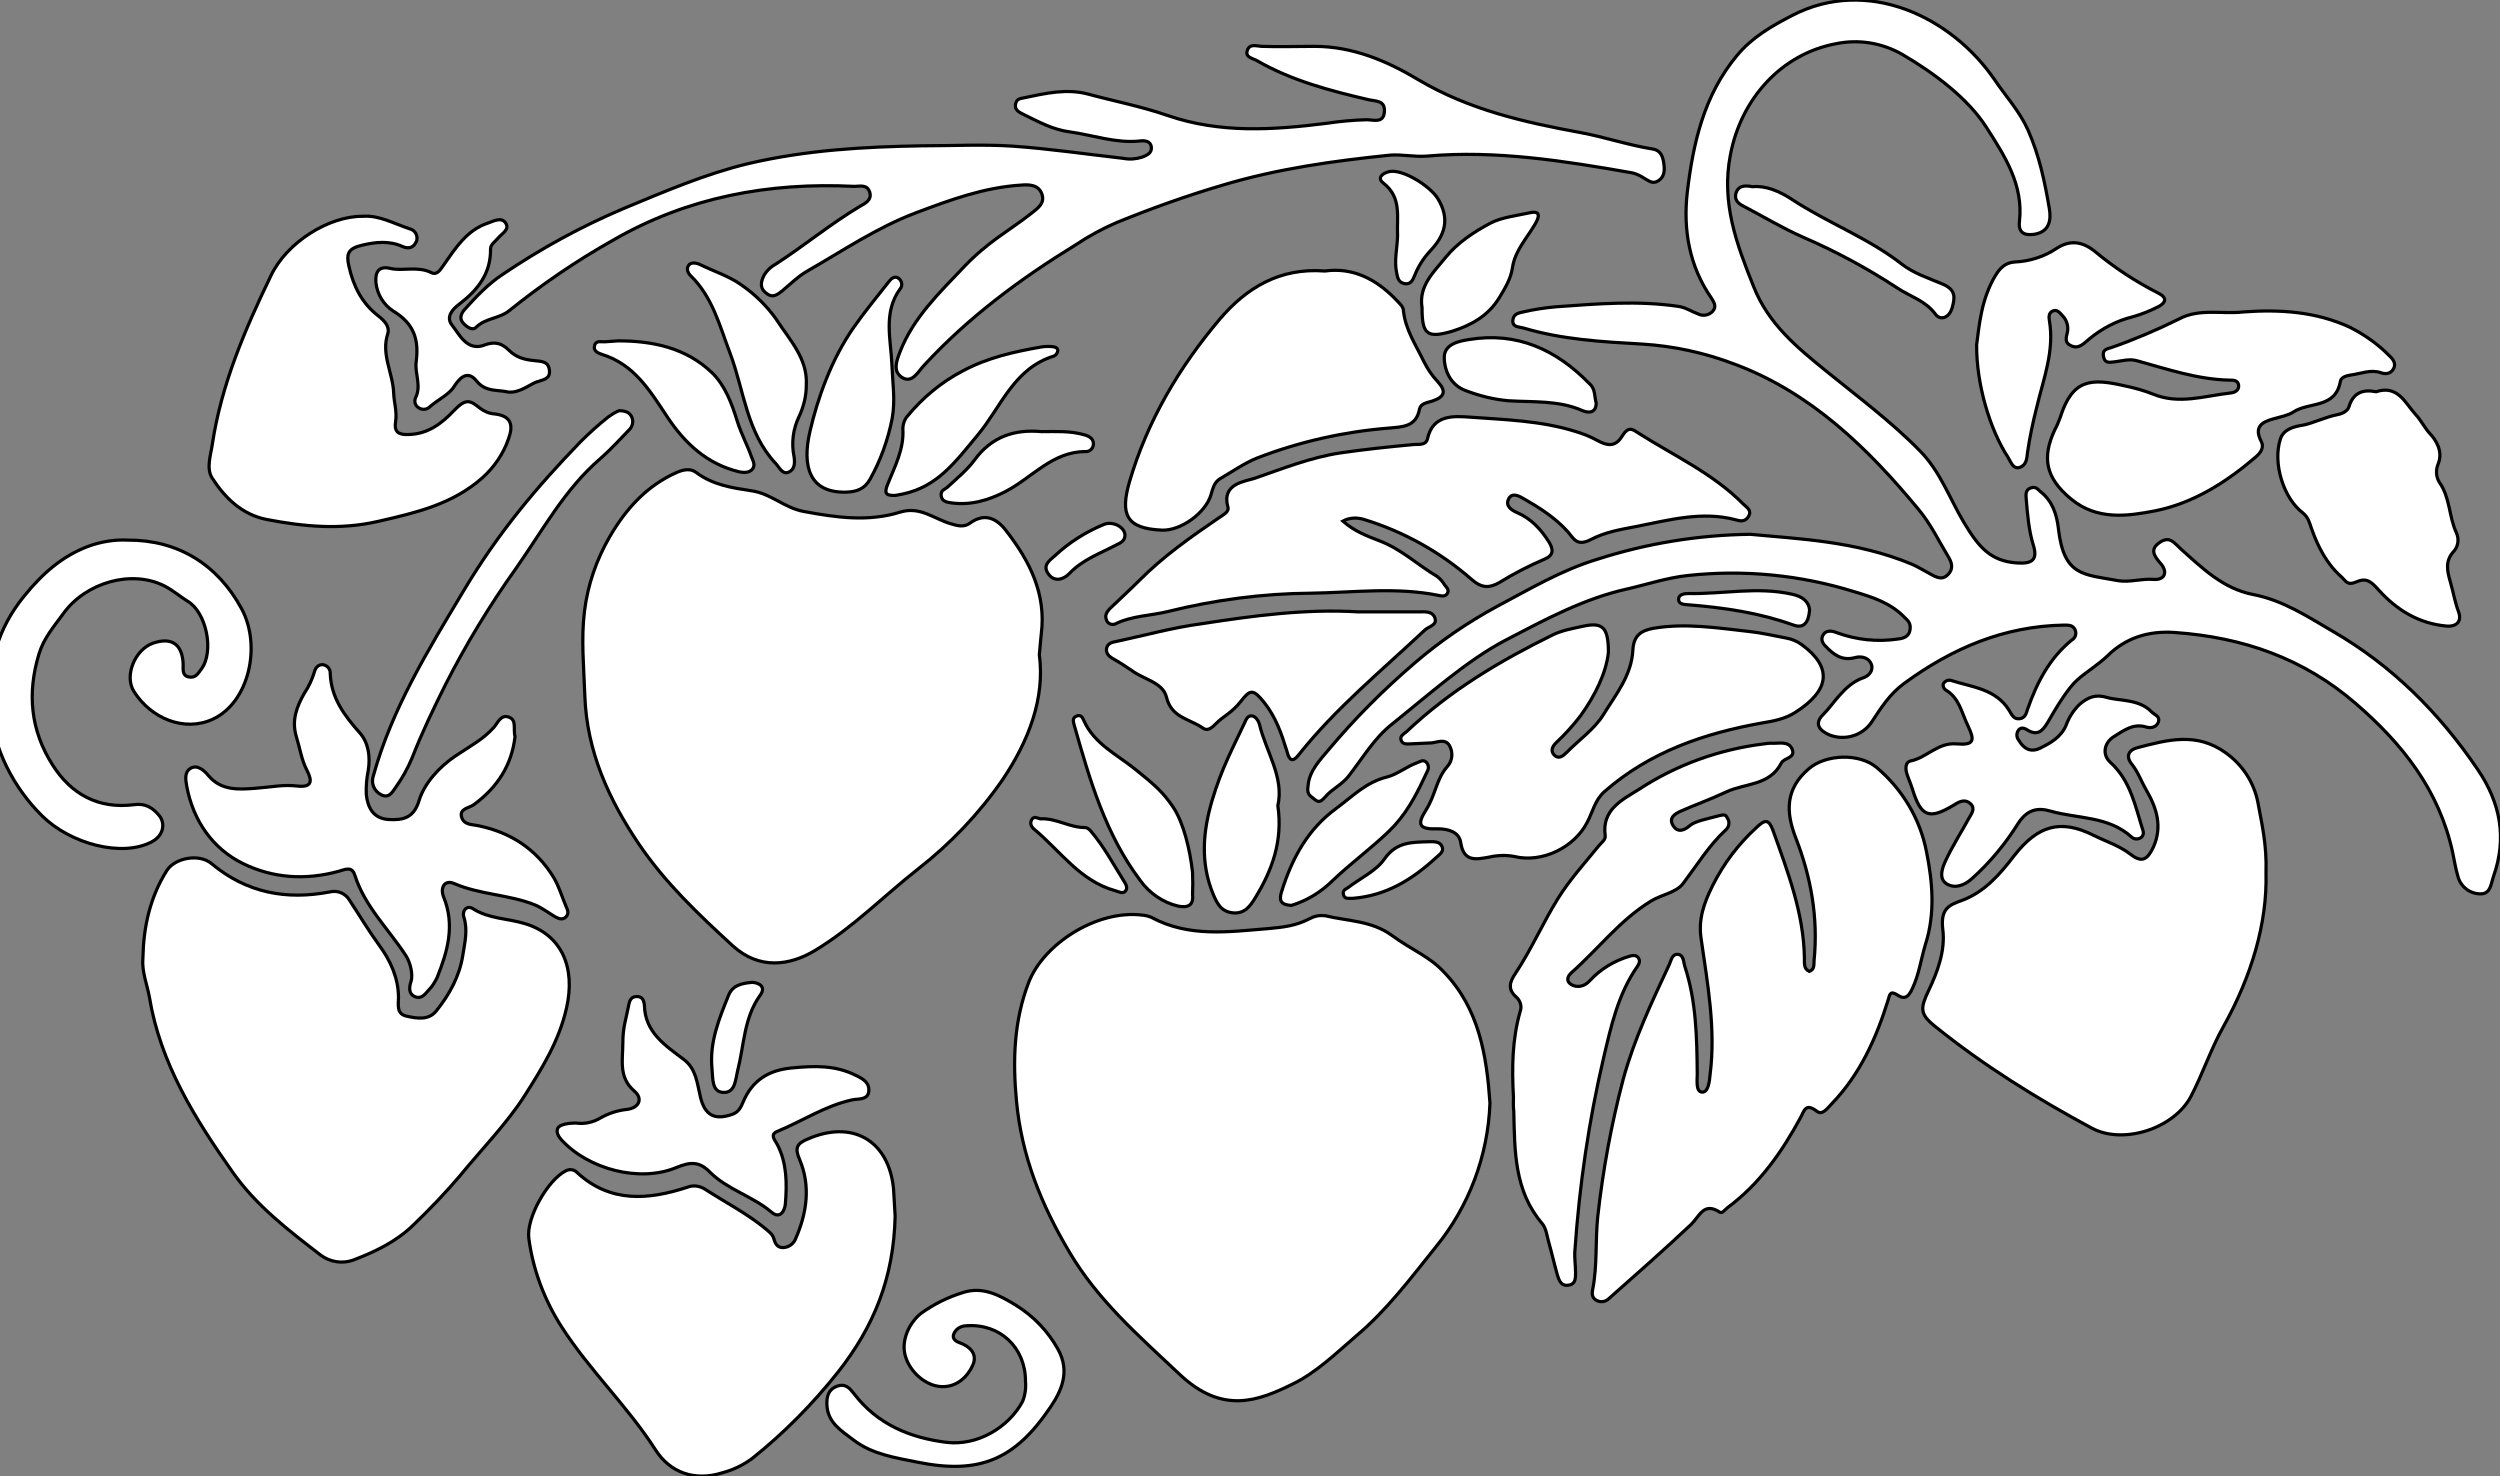 <?xml version="1.0" encoding="utf-8"?>
<!-- Generator: Adobe Illustrator 21.0.0, SVG Export Plug-In . SVG Version: 6.00 Build 0)  -->
<svg version="1.1" id="图层_1" xmlns="http://www.w3.org/2000/svg" xmlns:xlink="http://www.w3.org/1999/xlink" x="0px" y="0px"
	 viewBox="0 0 776.7 458.6" style="enable-background:new 0 0 776.7 458.6;" xml:space="preserve">
<rect x="0" y="0" width="776.7" height="458.6" fill="#808080" stroke="none"/>
<style type="text/css">
	.st0{fill:#FFFFFF;stroke:#000000;stroke-miterlimit:10;}
</style>
<title>Anime10_13_188</title>
<g>
	<path id="XFF0033M1Gra8Co5_1_" class="st0" d="M462.9,342.7c-0.6,16.4-6.5,32.1-16.9,44.8c-7.7,9.6-15.1,19.5-24.6,27.5
		c-6.3,5.4-12.4,11.4-19.8,15c-10.6,5.2-21.7,9.6-35.1-3s-25.4-23.1-34.2-37.9s-14.9-29.9-16.5-47c-1.2-12.7-0.8-25,3.8-36.9
		c4.6-11.9,21.1-22.6,35.2-20.9c1,0.1,2,0.3,2.9,0.7c11.6,6.3,24,4.5,36.3,3.5c4.6-0.4,8.8-0.9,12.9-3.1c1.5-0.8,3.1-1.1,4.8-0.9
		c7,1.7,14.4,1.5,20.7,6.1c6.3,4.6,11.6,6.5,16.1,11.3C459.6,313.3,461.9,328.2,462.9,342.7z"/>
	<path id="XFF0033M1Gra3Co5_1_" class="st0" d="M322.9,203.4c1.8,13.5-3.3,26.8-11.4,38.8c-7.3,10.6-16.2,19.9-26.3,27.8
		c-10.7,8.4-20.2,18.2-32,25.3c-7.8,4.7-17.3,6.1-25.6-1.5c-10.6-9.7-20.9-19.5-29-31.4c-9.4-13.9-16.3-28.9-16.9-46.2
		c-0.3-8.8-1.2-17.7-0.1-26.4c1-8.1,3.7-15.9,7.8-23c5-8.6,11.4-15.8,20.8-20c2.3-1,4.4-1.3,6.1,0c5.2,3.9,11.3,4.8,17.3,5.7
		s10.1,5.3,16.1,6.4c10.1,1.9,20.1,3.3,30,0.2c6.1-1.9,10.5,2.1,15.6,3.6c2.3,0.7,4.2,1.2,6.1-0.2c4.6-3.3,8.3-1.4,11.2,2.4
		c7.3,9.4,12.5,19.6,10.9,32.1C323.3,198.6,323.2,200.3,322.9,203.4z"/>
	<path id="X376600M2Color16_2_" class="st0" d="M543.8,166c14.3,1.4,32.8,2,50.2,9.3c2.1,0.9,4.1,2.2,6.2,3.3s3.5,1.5,5.1-0.2
		s1.1-3.5,0.2-5.1c-3.1-5.1-5.7-10.6-9.5-15.1c-15.8-19.1-33.5-36.3-57.2-45.1c-9.2-3.5-18.8-5.6-28.6-6.2
		c-12.4-0.7-24.9-1.4-36.9-5c-1.4-0.4-3.4-0.2-3.3-2.3c0.1-2.1,1.9-2.4,3.3-2.7c3.4-0.8,6.8-1.3,10.3-1.6c12.6-0.9,25.2-2,37.9-0.1
		c2.2,0.3,4,1.6,6,2.3c1.5,0.8,3.4,0.5,4.6-0.8c1.3-1.4,0.4-2.8-0.4-4.1c-6.9-9.9-8.8-21.3-7.5-32.8c1.8-15.2,5.1-30.1,15.4-42.5
		c4.7-5.7,10.8-9.2,17.2-12.5c23.3-12.1,49.4,0.3,62.9,20c3.5,5.2,7.8,9.8,10.4,15.7c3.5,7.9,5.2,16.1,6.6,24.4
		c0.6,3.5,0,7.2-4.8,7.9c-3,0.4-4.9-0.5-4.5-4c1.3-11.4-4.6-20.4-10.3-29.3s-16-16.7-26.1-22.6c-6.3-3.6-13.6-4.8-20.7-3.3
		c-16.9,3.2-29.4,17.1-32.7,34.5c-2.9,14.8,1.9,27.7,7.2,40.9c4.6,11.7,13.6,19,22.7,26.4c9.1,7.4,20,15.5,28.9,24.6
		c6.4,6.4,9.3,14.9,13.8,22.4s8.2,12,16.6,12.5c4.7,0.3,6.3-1.1,4.9-5.6s-1.8-9.5-2.2-14.3c-0.1-1.3-0.3-2.8,1.4-3.4
		s2.2,0.5,3.1,1.2c3.7,2.9,5,7.1,5.5,11.4c1.7,14.9,7.8,14.2,18.6,16.2c3.5,0.6,7.2-0.7,10.9-0.4s4.5-2.4,2.3-4.9s-3.4-4.5-0.3-6.6
		s4.4,0.1,6.6,2.1c6.6,5.9,13.1,12.3,22.4,14.1s16.8,6.8,24.7,11.4c18.5,10.7,33.2,25.4,45.1,43c7,10.3,9.1,21.2,4.9,33.1
		c-0.8,2.3-0.9,5.6-4.1,5.5c-3.3,0-6.2-2.3-7-5.5c-0.7-2.4-1.1-4.9-1.6-7.3c-4.2-19.5-15.7-33.9-30.2-46.4c-16.2-14-35-20.5-56.1-22
		c-8.3-0.6-15.3,1.7-20.9,7.2c-2.9,2.8-6.3,4.8-9.3,7.4s-6.6,8.6-9.3,13.3c-1.6,2.7-3.2,4.3-6.3,2.4c-0.8-0.5-1.8-1-2.7-0.1
		c-0.8,1-0.8,2.3,0,3.3c1.5,2.6,3.7,3.9,6.7,2.4s6.4-3.3,8-7.1c0.9-2.5,2.4-4.8,4.3-6.6c2.6-2.1,4.8-3.1,8.5-2s9.9,0.4,13.8,4.5
		c0.9,0.9,2.6,1.3,2.1,3s-2.3,2.1-3.7,1.7c-4.1-1.3-7,1-10.1,2.9s-3.8,5.6-1.2,8c6.4,5.8,7.8,13.8,10.2,21.3
		c0.2,0.6,0.1,1.3-0.3,1.8c-0.8,0.9-2.3,1-3.2,0.2c-7.2-6.6-16.8-5.7-25.2-8.1c-4.1-1.2-7.3-0.5-10.1,3.8c-4,6.4-8.8,12.2-14.4,17.2
		c-2.2,2-5.2,3.2-7.8,1.6s-1.4-5-0.3-7.3c2.1-4.5,4.8-8.7,7.2-13.1c0.8-1.4,2.1-3,0.5-4.5s-3.3-0.8-5,0.3c-7.9,4.8-10.4,3.8-13.1-5
		c-0.5-1.6-1.2-3.1-1.7-4.7s-0.4-3.6,1.2-3.9c5-1,8.5-5.8,14.2-5.3s5.7-1.2,3.6-5.6s-2.7-8.7-7-11.2c-0.5-0.4-0.8-1.1-0.7-1.7
		c0.4-1,1.5-1.5,2.5-1.2c6.5,2.1,13.9,2.6,18,9.3c0.8,1.3,1.4,2.8,3.2,2.6s2.1-1.7,2.5-2.9c2.9-8.3,6.8-15.9,13.8-21.6
		c1.1-0.6,1.5-2,1-3.1c-0.6-1.5-2-1.5-3.4-1.5c-18.7,0.3-34.8,7.2-49.7,18.1c-4.5,3.3-7.2,7.6-10.1,12c-2.9,4.3-8.4,5.9-13.2,4
		c-3.1-1.4-4.8-3.5-1.8-6.4s6.5-9.3,12.3-11.3c1.8-0.6,3.3-2.2,2.6-4.2s-3-2.7-5.1-2.1c-4.1,1.1-6.7-1-9.2-3.6c-1-1-1.5-2.3-0.6-3.6
		s2.5-1.2,4-0.6c6.2,2.3,12.8,3,19.3,2c1.7-0.2,3.3-0.8,3.6-2.8s-0.5-2.8-1.7-3.9c-4.3-4.5-10-6.3-15.7-8c-16.7-5.2-34.3-6.9-51.7-5
		c-6.5,0.7-12.7,2.8-18.9,4.2c-13.4,3-25.4,9.5-37.5,15.8s-24.1,17.1-35.6,26.3c-5.5,4.4-9,10.5-13.3,16c-2.1,2.7-5.2,4-7.3,6.5
		s-2.8,1-4.2,0s-1.3-2.2-1.1-3.6c0.4-4.6,3.8-8,6.3-11c8.2-9.8,17.2-18.8,26.9-27.1c7.8-6.7,16.3-12.5,25.3-17.4
		c10.2-5.4,20.2-11.4,31.5-14.8C511.7,168.8,527.7,166.2,543.8,166z"/>
	<path id="XFF0033M1Gra8Co5" class="st0" d="M44.4,297.5c0.2-9.6,2.2-18.7,7.4-27c2.5-4,10.1-5.4,13.9-2.2
		c10.9,9.1,23.2,11.4,36.8,8.8c2.4-0.6,4.9,0.5,6.1,2.6c3.1,4.7,6,9.6,9.3,14.1s5.9,10,5.9,16.1c0,2.2-0.7,5.1,2.5,5.8
		s6.9,1.4,9.3-1.7c4.1-5.1,7.2-10.8,8.2-17.3c0.6-3.9,1.6-7.8,0.3-11.8c-0.6-1.9,0.9-3.8,2.8-2.6c5,3.2,10.7,3,16,4.6
		c11.6,3.4,16,13.6,13.1,26.3c-2.3,10.2-7.6,18.7-13,27.2s-13.4,16.7-20.2,25c-4.5,5.3-9.3,10.3-14.3,15.1c-5.4,5.3-12,8.4-18.8,11
		c-3.4,1.2-7.1,0.6-10-1.5c-10-7.7-20.1-15.4-27.4-25.8c-11.7-16.6-22.5-33.8-25.9-54.5C45.7,305.8,44,301.9,44.4,297.5z"/>
	<path id="X66FF00M1Gra4Co17_3_" class="st0" d="M562.1,301.8c1.7-0.6,1.4-2.1,1.5-3.4c1.3-13.2-0.9-25.8-5.7-38.1
		c-3.1-8-3.3-15.2,4.1-21.5c5.3-4.5,15.7-4.9,21.1-0.3c7.9,6.7,13.4,15.8,15.4,26c1.9,9.4,2.8,19.2-0.3,28.9
		c-1.4,4.6-2,9.4-4.1,13.8c-1,2.1-2.1,3.6-4.5,2s-2.5-0.2-3,1.5c-3.7,11.9-8.7,23-17.4,32.1c-1.4,1.4-3,3.9-4.8,2.4
		c-3.5-2.6-3.8-0.2-5,2c-5.8,10.7-12.7,20.6-22.7,28c-0.8,0.6-1.6,1.9-2.4,1.4c-5-3.3-6.3,1.3-8.9,3.8c-8.3,7.8-16.9,15.4-25.5,23
		c-1,1-2.4,1.3-3.7,0.7c-1.5-0.7-1.7-2-1.4-3.4c1.5-7.5,0.8-15.3,1.6-22.8c1.6-14.4,4.2-28.6,7.9-42.6c3.4-12.5,8.9-24,14.3-35.6
		c0.6-1.3,0.9-3.4,2.7-3.2c1.8,0.2,1.7,2.3,2.1,3.6c3.6,10.9,3.8,22.2,3.9,33.5c0,2-0.5,5.6,1.5,5.7s2.3-3.5,2.5-5.5
		c1.8-14.2-0.8-28.2-2.8-42.2c-0.9-6.1,0.9-11.1,3.6-16.5c3.4-6.8,8-12.9,13.6-18c2.6-2.5,3.8-2.7,5.1,0.8
		c4.6,12.9,9.6,25.8,9.8,39.8C560.6,299.4,560.4,301,562.1,301.8z"/>
	<path id="XFF0033M1Gra3Co5" class="st0" d="M704,271.3c0.4,15.5-4.5,32-13.2,47.6c-3.9,6.9-6.4,14.6-10.1,21.7
		c-5.3,10.1-21.1,15.1-30.8,9.9c-17.1-9.2-33.7-19.5-48.8-31.7c-4.9-3.9-4.4-5.8-1.8-11.3s5.1-12.1,4.3-18.6s1.8-7.7,5.8-9.1
		c7.3-2.7,12-8.3,16.4-14c7.2-9.2,14.2-11.5,24.6-6.3c3.8,1.9,8,3.2,11.5,5.9s5.2,1.8,7.1-2.2c2.9-6.4,1-12.2-2.1-17.6
		c-1.6-2.7-2.6-5.7-4.6-8.2s-0.9-4.4,1.7-5.1c9.3-2.4,18.4-5,27.5,1.6c5.2,3.7,8.8,9.2,10,15.5C702.6,255.6,704.3,262.1,704,271.3z"
		/>
	<path id="XFF0033M1Gra1Co5_1_" class="st0" d="M278.1,377.8c-0.4,19.3-6.7,34.4-17.6,48.3c-7.9,10-16.9,19.1-26.8,27
		c-2.8,2.1-6,3.6-9.4,4.5c-8.6,2.7-16.2-0.2-20.6-7.1c-8.7-13.6-20.6-24.8-29.3-38.4c-5.3-8.3-8.8-17.6-10.1-27.3
		c-0.9-6.4,5.9-18.2,11.4-21c1.2-0.7,2.7-0.5,3.6,0.5c10.3,9.5,22.1,8.5,34.1,4.6c1.9-0.8,4-0.5,5.7,0.6c6.3,4.1,13,7.5,18.8,12.3
		c1,0.9,2.1,1.6,2.5,3s1,2.9,3,2.8c1.7-0.1,3.2-1.2,3.8-2.8c3.5-8,4.7-16.4,1.2-24.6c-1.5-3.5-0.9-4.9,2.5-6.3
		c13.8-6.1,25.2,0.3,26.7,15.4C277.8,372.5,278,376,278.1,377.8z"/>
	<path id="X78D111M2Color15_4_" class="st0" d="M286.5,45.3c9.3,0,18.7-0.5,28,0.1c11.5,0.8,23,2.5,34.5,3.8c2,0.4,4,0.2,5.9-0.4
		c1.4-0.6,3-1.2,2.8-3.1s-2.1-2.1-3.5-1.9c-7.5,0.8-14.5-1.8-21.7-2.8c-5.5-0.7-10.1-3.3-14.8-5.6c-1.2-0.6-2.5-1.3-2.2-3
		s1.5-1.8,2.6-2c6.7-1.4,13.3-3,20.2-1.1c6.9,1.9,16.5,3.8,24.5,6.6c16.3,5.6,32.8,4.5,49.4,2.4c4.1-0.6,8.2-1,12.4-1.1
		c2.1,0,5.2,1.2,5.5-2.4s-2.5-3.3-4.8-3.8c-12-2.8-23.9-5.9-34.7-12.1c-1.3-0.8-3.8-1-3.1-3.2c0.7-2.2,2.8-1.4,4.4-1.3
		c5.5,0.2,10.9,0,16.4,0c12.1,0,22.7,4.6,32.4,10.4c15.7,9.3,32.9,13.2,50.4,16.4c7.5,1.4,14.8,3.9,22.4,5.1
		c2.4,0.4,3.1,2.3,3.4,4.4s0.3,4.1-1.6,5.4c-1.9,1.3-3.1,0-4.6-0.8c-1.1-0.7-2.3-1.3-3.6-1.6c-21.1-3.7-42.3-7.1-63.9-5.2
		c-3.8,0.3-7.7-0.6-11.4-0.3c-17.5,1.8-34.9,4.2-51.9,9.3c-11.2,3.3-22.1,7.2-32.9,11.6c-4.4,1.9-8.7,4.2-12.7,6.9
		C317,86.6,300.8,98.6,287,113.6c-1.8,1.9-3.6,5.6-6.7,3.7s-1.7-5.4-0.6-8.2c4.1-10.4,12.1-18.1,19.7-26.1s14-11.2,21-16.7
		c2-1.6,4.3-3.1,3.3-6s-3.9-3-6.4-2.8c-11.5,0.7-22.1,4.6-32.7,8.6c-12.2,4.6-22.9,11.9-34.1,18.3c-2.7,1.6-5,3.9-7.4,5.9
		s-3.6,2.1-5.4,0.5s-1.2-3.6-0.2-5.5c0.9-1.4,2.1-2.5,3.6-3.3c8.8-5.7,16.9-12.4,25.9-17.8c1.6-0.9,4-2,3.2-4.5s-3-1.8-4.8-1.8
		c-26.5-1.3-51.7,3.3-74.9,16.7c-11.4,6.4-22.2,13.8-32.4,22c-3,2.4-7.3,2.2-10.2,5.1c-1.2,1.2-3.2-0.3-4.2-1.6s-0.4-2.8,0.7-4
		c3.6-4,7.3-7.9,11.7-10.8c11.8-8,24.4-14.9,37.6-20.5c12.8-5.3,25.5-10.8,38.9-14C250.6,46.6,268.5,45.6,286.5,45.3z"/>
	<path id="X66FF00M1Gra3Co17_1_" class="st0" d="M417.2,161.9c3.6,3.2,7.7,4.7,11.3,6.1c6.9,2.6,11.9,7.5,18,11.1
		c0.9,0.7,1.7,1.6,2.3,2.6c0.6,0.8,1.5,1.5,0.9,2.6s-1.7,0.9-2.7,0.7c-13.2-2.7-26.5-0.9-39.8-0.7c-15,0.1-29.9,2.1-44.4,5.7
		c-5.3,1.3-11,1.3-16,3.7c-1,0.6-2.3,0.3-2.9-0.7c0-0.1-0.1-0.2-0.1-0.3c-0.7-1.5,0.1-2.6,1-3.6c3-2.9,6.1-5.7,9-8.6
		c7.5-7.6,16.2-13.7,25-19.7c1.3-0.9,3.1-1.8,2.7-3.2c-2.1-7.4,5.3-8,8.3-9c8.7-3,17.4-6.5,26.7-7.9c7.6-1.1,15.2-1.9,22.8-2.6
		c1.6-0.1,3.7,0.3,4.2-1.8c1.7-7.7,8.4-7,13.2-6.7c10.9,0.8,22,1.1,32.6,4.4c2.4,0.7,4.7,1.6,6.9,2.8c3,1.7,5.6,2.2,7.7-1.2
		s3.3-2.2,5.2-1c11,7,23.1,12.5,32.5,22c1,1,2.7,1.9,1.7,3.7s-2.4,1.7-4,1.2c-10.6-2.8-20.8,0.1-31.1,2.1c-4.7,0.9-9.5,1.7-13.9,4
		s-5.3-0.2-7.3-2.5c-3.8-4.2-8.6-7.3-13.5-10.1c-1.4-0.8-3.7-2.2-4.8,0s0.9,3.5,2.5,4.2c4.5,1.9,7.6,5.3,10.1,9.3
		c1.4,2.3,1.3,4.1-1.4,5.2c-4.9,2.1-9.6,4.5-14.1,7.3c-3,1.7-5.4,1.8-8.5-0.9c-9.7-8.5-21.1-14.9-33.5-18.7
		C421.6,160.7,419.2,160.8,417.2,161.9z"/>
	<path id="X66FF00M1Gra4Co17_2_" class="st0" d="M499.7,202.7c-0.7,6.4-4.1,13.3-8.6,19.6c-2.3,3-4.9,5.9-7.7,8.5
		c-1.3,1.3-1.7,2.7-0.4,3.9c1.3,1.2,2.6,0.2,3.7-0.9c3.8-3.9,8.6-7.2,11.4-11.7c3.8-6.2,8.8-12.2,9.2-20.1c0.2-4.4,2.4-6.1,6.4-6.8
		c10-1.7,19.9-0.1,29.8,1c3.8,0.4,7.5,1.3,11.3,2c1.8,0.3,3.5,1,5,2.1c9.5,7,8.8,14.1-2,21c-3.1,2-6.6,2.7-10.3,3.3
		c-18,3.2-35,9-49.1,21.4c-2.9,2.6-3.6,6.3-5.3,9.5c-4,7.8-14,12.7-22.6,10.6c-2.6-0.5-5.3-0.4-7.9,0.2c-4,0.7-7.9,1.6-8.8-4.6
		c-0.5-3.2-3.8-4.2-7.1-4.2c-5.6,0.2-6.7-1.1-3.7-5.8s3.2-9.6,6.6-13.5c1.7-1.8,1.9-4.5,0.7-6.6c-1.4-2.2-3.6-1-5.5-0.8l-6.5,0.3
		c-1.1,0-2.5,0.3-3-1.1s0.9-2,1.7-2.7c13.4-12.7,29-22,45.5-30.1c2.9-1.4,6-1.9,9.1-2.6C497.9,193.2,499.7,194.8,499.7,202.7z"/>
	<path id="XFF0033M1Gra1Co5" class="st0" d="M112.7,67.2c5.1-0.4,9.7,2.3,14.6,3.9c1.6,0.4,2.5,1.9,2.2,3.5c0,0.2-0.1,0.4-0.2,0.5
		c-0.8,1.9-2.4,2.3-4.2,1.5c-4.2-1.9-8.5-1.4-12.7-0.4s-4.9,2.6-4,6.5c1.4,6.3,4.1,11.6,9.2,15.5c1.9,1.5,3.5,3.3,2.9,5.4
		c-2.2,6.5,1.6,12.3,1.8,18.5c0.1,2.9,1.1,5.8,0.6,8.9c-0.5,3.1,0.8,4.1,3.9,4c6.1-0.1,10.4-3.4,14.2-7.4c3.8-4,5.1-3.2,8.1-0.8
		c1.3,1,2.9,1.7,4.6,1.8c5,0.6,5.9,3.3,4.3,7.7c-1.6,4.7-4.5,8.9-8.2,12.2c-9.3,8.2-20.6,10.8-32.4,13.5s-23,1.6-34.5-0.6
		c-7.7-1.5-13-6.7-17-12.9c-1.9-3-0.4-7.2,0.1-10.7c2.8-18.4,10.1-35.4,18.1-52C89,75.3,102.2,67.1,112.7,67.2z"/>
	<path id="XFFC200M1Gra7OT2" class="st0" d="M411.6,84.2c8.7-1.2,16,2.5,22.2,9c0.9,1,2.1,1.9,2.2,3.2c0.6,6,3.9,10.8,6.4,16
		c1.1,2.2,2.5,4.3,4.2,6.1c2.8,3,2.3,4.8-1.6,6.1c-1.6,0.5-3.6,0.7-4,2.5c-1,5.6-5.4,5.5-9.5,5.9c-13.9,1.1-27.7,4.2-40.7,9.2
		c-4.1,1.6-7.9,4.3-11.7,6.5c-1.9,1.1-2.3,3.1-2.9,5.1c-1.7,5.6-9.4,11.2-15.3,10.9c-11.1-0.5-12.9-4.9-10-15
		c5.5-18.8,15.4-35.6,28.1-50.6C387.2,89.5,397.5,83.1,411.6,84.2z"/>
	<path id="X66FF00M1Gra8Co17_2_" class="st0" d="M160,228.9c-1,8.7-5.4,15.7-12.8,21.1c-1.5,1.1-4.5,1.2-3.8,3.8
		c0.7,2.6,3.4,2.3,5.5,2.8c9.9,2.1,17.8,7.3,23.1,16c1.7,2.8,2.6,6.1,3.9,9.1c0.5,1.1,0.9,2.2-0.1,3.2s-2.2,0.5-3.2,0
		s-4.2-2.9-6.5-3.8c-8-3.2-16.9-3.1-25-6.6c-3-1.3-4.4,1.3-3.3,4.1c3.6,8.8,1.3,16.9-2,25.1c-0.7,1.5-1.6,2.9-2.8,4.1
		c-1.1,1.3-2.3,2.7-4.2,1.8c-1.9-0.9-1.7-2.9-1.1-4.7c0.6-1.8,0-5.5-1.6-8c-5.4-8.3-12.8-15.3-15.9-25.1c-0.9-2.8-3.1-1.6-5-1.1
		c-10.2,2.8-20.3,2.2-29.7-2.4S60,255,58,244.2c-0.3-1.8-0.8-4.3,1.2-5.5s4.1,0.5,5.5,2.2c4,4.8,9.4,4.4,14.7,4
		c5.3-0.4,8.5-1.2,12.9-0.7s4.9-1.3,3.1-4.8s-2.2-6.9-3.3-10.4c-1.6-5.2,0.1-9.5,2.5-13.7c1.3-1.9,2.3-4.1,3-6.3
		c0.3-1.3,1.1-2.6,2.7-2.5c1.4,0.2,2.4,1.4,2.3,2.8c0.3,7.5,4.3,12.9,9.1,18.3c2.8,3.1,3.4,7.5,2.7,11.8c-0.5,2.4-0.7,4.9-0.6,7.4
		c0.4,4.1,2.2,7.5,6.9,7.8c4.7,0.3,7.9-0.6,9.5-5.9c1.6-5.3,6.3-10.5,11.4-13.9c5.1-3.4,8.5-5.1,11.9-8.9c1.2-1.4,2.1-4,4.6-3.1
		S159.4,226.4,160,228.9z"/>
	<path id="X66FF00M1Gra4Co17_1_" class="st0" d="M470.2,340.8c-0.5-9-0.4-17.9,2.1-26.6c0.6-1.6,0-3.4-1.3-4.5
		c-2.6-2.3-2-4.6-0.3-7.1c5-7.5,8.6-15.8,13.3-23.4c3.6-5.8,8.3-11,12.7-16.4c0.8-1,2.2-1.9,2-3.2c-1.1-8.1,5.3-11.1,10.4-14.3
		c11.7-7.7,25.1-12.5,39-14.2c0.7-0.1,1.3-0.2,2-0.2c2.4,0.2,5.6-0.9,6.7,1.9c1.1,2.8-2.6,2.6-3.4,4.3c-3.6,7-11.2,6.2-17,8.9
		s-9.5,3.9-14.2,6c-1.8,0.8-3.9,2.1-2.4,4.5s3.6,1.4,5.2,0c1.6-1.4,5.5-2.1,8.4-2.9c2.9-0.8,2.7-0.4,3.5,1c0.5,1.1,0.2,2.4-0.7,3.2
		c-5.3,4.9-9,11-13.3,16.7c-2.1,2.8-6.6,3.4-9.9,5.4c-9.7,5.9-16.5,15-24.8,22.3c-1.3,1.2-1.7,2.7,0,3.7s4,0.7,5.7-1.2
		c3.3-3.6,7.6-6.2,12.3-7.6c1-0.3,2.1-0.5,2.8,0.5c0.7,1,0.2,1.9-0.4,2.8c-5.9,8.5-8.1,18.5-10.4,28.3c-4.6,19.6-7.5,39.6-8.9,59.7
		c-0.2,2.3,0.2,4.7,0.2,7s-0.2,3.6-2.3,3.9s-2.8-1.4-3.3-3c-1-3.5-1.8-7.1-2.8-10.6c-0.5-1.9-0.8-4.2-2-5.6
		c-8.7-10.2-8.5-22.6-8.8-34.9C470.1,343.8,470.2,342.3,470.2,340.8z"/>
	<path id="X009900M1Gra1Co18_12_" class="st0" d="M697.1,96.9c11.3-0.8,22.3-0.1,32.8,4.7c4.6,2.3,8.9,5.3,12.5,9
		c1.1,1,2.1,2.4,1.2,4s-2.5,1.7-3.9,1.2c-3.2-1.1-6.2,0.3-9.3,0.7c-1.4,0.2-3.1,0.7-3.3,2c-1.5,8.5-9.8,6.3-14.6,9.5
		c-1.7,1.1-4,1.5-6.1,2.1c-3.7,1-6.2,2.5-3.9,7c1,1.8-0.1,3.5-1.6,4.8c-9.2,7.9-19.4,14.4-31.3,16.8c-8.8,1.7-18.1,3-26.2-3.7
		s-8.9-13-5.1-21.3c0.7-1.3,1.3-2.7,1.8-4.1c3.8-12,9.7-12.1,20.1-9.7c2.9,0.6,5.8,1.4,8.6,2.5c8.1,3.4,16.1,0.6,24.1-0.3
		c1.3-0.1,2.8-0.8,2.6-2.4s-1.6-1.6-2.8-1.6c-9.9-0.2-19.3-3.4-28.7-6c-2.3-0.7-4.6,0-6.9,0.3s-3.2,0.3-3.6-1.7s1-2.3,2.4-2.7
		c7.2-2.5,14.2-5.5,21.1-8.9C683.3,95.7,690.4,97.7,697.1,96.9z"/>
	<path id="X78D111M2Color15_3_" class="st0" d="M39.6,167.8c15.6-0.1,28,7.5,35.5,21.4c6.2,11.6,2.2,29-8.9,34.2
		c-9,4.2-19.4-0.3-24.6-8.6c-3.1-4.9,0.4-13.1,6-15s9,0.2,9.3,6.4c0.1,1.6-0.5,3.6,1.7,4.1s3-1.2,4-2.5c4-5.5,1.5-17.6-4.3-21
		c-2.4-1.5-4.6-3.4-7.1-4.7c-10.3-5.3-24.6-1.1-31.5,8.5c-2.9,4-6.1,7.6-7.6,12.6c-3.7,12.2-2.6,23.7,4.2,34.4
		c5.8,9.2,14.3,13.8,25.3,12.4c3.5-0.5,5.8,0.9,7.8,3.3s1.5,6.1-2,8.1c-9.4,5.2-25.6,0.7-34.3-7.9S-2.2,232.7-3,219.6
		s2.2-24.2,10.5-34.4c5.6-6.9,11.7-12.4,20-15.5C31.4,168.3,35.5,167.6,39.6,167.8z"/>
	<path id="X009900M1Gra1Co18_11_" class="st0" d="M738.2,121.7c6.8-2.2,9,3.5,12.3,7.1c1.7,1.8,2.8,4.2,4.5,6s4.1,5.4,2.5,9.3
		c-0.8,1.9-0.7,4.1,0.4,5.8c3.3,4.7,2.9,10.5,5.2,15.5c0.9,1.9,0.7,4.1-0.6,5.7c-3,3.1-2.2,6.3-1.2,9.8s1.4,6.2,2.5,9.1
		s-0.4,4.8-3.8,4.5c-8.6-0.8-15.4-5-21-11.2c-1.9-2.1-3.5-4-6.7-2.6s-3.4-0.2-4.9-1.5c-4.6-4.1-7.3-9.4-9.3-15.1
		c-0.6-1.7-1-3.4-2.6-4.7c-6.1-4.6-9.5-15.6-7-23.1c1-3,4.3-3.8,6.9-4.2s7.2-2.6,10.9-3.3c1.5-0.3,3.1-1.1,3.5-2.5
		C731.1,122,734.1,120.9,738.2,121.7z"/>
	<path id="X66FF00M1Gra3Co17" class="st0" d="M422,190.1h18.5c1.9,0,4.5-0.4,5.3,1.9s-2,2.6-3.2,3.8c-13.4,12.6-27.7,24.3-39.2,38.8
		c-2.5,3.2-3.2,0.2-3.7-1.6c-1.6-5.2-3.4-10.3-6.9-14.7s-4.4-4.1-7.3-0.4c-2.9,3.7-5.4,4.5-7.8,7s-3.3,1.8-4.6,0.9
		c-3.9-2.5-9.2-3-10.7-9.2c-1.1-4.6-7.1-5.5-10.8-8.3c-1.9-1.3-3.9-2.6-5.9-3.7c-1.2-0.7-2.2-1.7-1.9-3.2c0.3-1.5,1.7-1.9,3-2.1
		c8.8-1.9,17.5-4.3,26.4-5.5C389.4,191.3,405.6,189.1,422,190.1z"/>
	<path id="X66FF00M1Gra8Co17_1_" class="st0" d="M178.9,348.9c2.7,0.4,5.4-0.2,7.7-1.6c2.5-1.4,5.2-2.3,8-2.6
		c3.9-0.4,5.3-3.3,2.5-5.7c-5-4.3-3.6-9.7-3.6-14.8s1-7.6,1.7-11.3c0.3-1.5,0.5-3.2,2.5-3.3s2.4,1.5,2.5,2.7
		c0.2,8.5,6.5,12.5,12.3,16.9c3.8,2.9,4.1,7.4,5.1,11.6c1.4,5.8,4.5,7.3,9.9,5.4c2-0.7,2.7-2.2,3.4-3.9c2.8-6.6,7.8-9.8,15-10.5
		s13.6-0.9,20,2.3c2.3,1.1,4.3,2.3,4,5s-3.2,2.2-5.1,2.6c-8.4,1.8-15.5,6.6-23.3,9.8c-2.4,1-0.8,2.6,0,4.1c3,5.8,3,12.1,2.5,18.4
		c-0.2,2.3-1.7,4.8-4.3,2.6c-5.9-5-13.7-7-19.1-12.4c-3.4-3.5-6.2-3.2-10.4-1.5c-11.4,4.8-27.4,0.6-35.8-8.6c-0.9-1-1.7-2.4-1.1-3.6
		C173.9,349.3,176.8,348.9,178.9,348.9z"/>
	<path id="X009900M1Gra1Co18_10_" class="st0" d="M614.1,107.1c0.8-5.9,1.4-14.2,5.9-21.6c1.4-2.3,3.1-3.9,5.9-4.1
		c4.6-0.2,9.1-1.6,13-4.2c3.8-2.5,7.6-2.5,11.8,0.8c6.1,5.1,12.8,9.5,19.9,13.1c2.8,1.4,2.3,3-0.1,4.2c-2.5,1.3-5.1,2.3-7.8,3.1
		c-5,1.2-9.6,3.6-13.6,6.9c-1.6,1.3-3.2,3.3-5.7,2.1s-1.1-3.2-1-4.9c0.1-1.7-0.5-3.3-1.7-4.5c-0.8-0.9-1.6-1.9-2.9-1.4
		s-1.3,1.9-1.1,3c1.6,9.4-1.8,18-3.9,26.8c-1.2,4.7-2.2,9.4-2.9,14.2c-0.2,1.8-0.3,3.9-2.4,4.6s-2.8-1.8-3.7-3.2
		C618.2,133.4,614,119.3,614.1,107.1z"/>
	<path id="X78D111M2Color15_2_" class="st0" d="M318.6,429.1c0-10.5-8-18-18.4-17.2c-1.7,0-3.3,1-3.9,2.6c-0.5,1.3,0.5,2.2,1.7,2.6
		c3.4,1.2,5.8,3.6,4.2,7.1s-4.9,6.8-9.7,6.6c-4.8-0.2-9.7-4.4-11.2-9.4s1.3-10.6,4.9-13.4c3.9-2.8,8.3-5,12.9-6.4
		c6.2-2.1,11.6,0.9,16.5,3.9c5.5,3.4,10,8.1,13.1,13.7c3.9,7,1,13.1-2.5,18.2c-10.8,15.9-21.7,20.8-41,16.9
		c-6.9-1.4-14.1-2.4-20-6.9c-3.8-2.9-8.1-5.4-8.3-11c-0.1-2.4,0.4-4.7,3.1-5.7s4,0.6,5.4,2.4c7.2,9.4,17.3,13.6,28.6,15
		c9.5,1.2,19.3-4.5,23.7-12.7C318.5,433.4,318.8,431.2,318.6,429.1z"/>
	<path id="X78D111M2Color15_1_" class="st0" d="M192.3,127.6c2,0,3.2,0.5,3.9,1.8c0.7,1.4,0.4,3.1-0.8,4.2c-2.9,3-5.7,6.1-8.8,8.8
		c-11.2,9.6-18,22.4-26.3,34.2c-8.2,11.5-15.5,23.5-21.9,36.1c-3.7,7.4-7.3,14.9-10.3,22.6c-1.4,3.4-3.2,6.6-5.3,9.5
		c-1,1.5-2.1,3.3-4.4,2.1c-2.2-1.1-3.2-3.6-2.4-5.9c5.8-20.9,17-39,28-57.4s22.7-32.2,36.4-46.4c2.7-2.7,5.5-5.2,8.5-7.6
		C190,128.8,191.1,128.1,192.3,127.6z"/>
	<path id="X66FF00M1Gra8Co17" class="st0" d="M157.9,121.8c-3.4-0.8-7,0.1-9.9-3.5s-5.4-0.6-7,1.9s-5.2,4.1-7.6,6.3
		c-0.9,0.8-2.3,0.9-3.3,0.2c-1.1-0.6-1.5-2-1-3.1c1.9-3.8-0.3-7.6,0.2-11.2c0.9-7-0.7-11.9-7.2-15.8c-3-2-4.9-5.2-5.3-8.7
		c-0.3-3.3,0.8-5.4,4.5-4.5s8.6-0.8,12.7,1.3c1.8,0.9,2.8-0.9,3.8-2.3c3.7-5.3,7.2-10.9,13.8-13.1c1.8-0.6,4.2-2,5.5,0
		s-1.1,3.2-2.2,4.5s-2.5,2.1-2.5,3.6c0.1,7.6-4,12.7-9.6,17c-2.3,1.7-4.4,4.1-2.3,6.7c2.1,2.6,4.6,8.2,10,6.1
		c3.2-1.2,5.4-0.6,7.6,1.6c2.2,2.2,4.7,2.9,7.6,3.2s4.7,0.3,5,3.1s-2.2,2.9-4.1,3.6C164.7,119.4,161.3,122.2,157.9,121.8z"/>
	<path id="X009900M1Gra1Co18_9_" class="st0" d="M262.9,152.9c-11.6,0.3-13.7-8.2-11.3-18.7s6.7-22.5,13.5-32.3
		c3.4-4.9,7.2-9.5,10.9-14.2c0.7-0.9,1.6-2,2.9-1.4c1.1,0.6,1.6,2,1,3.1c-0.1,0.1-0.2,0.3-0.3,0.4c-5.3,7.4-2.8,15.7-2.5,23.6
		c0.2,5.5,1.1,10.8,0.1,16.5c-1.3,6.7-3.6,13.1-6.9,19C268.6,152,266,152.8,262.9,152.9z"/>
	<path id="X009900M1Gra1Co18_8_" class="st0" d="M397,250.3c1.6,11-1.8,20.1-7,28.6c-1.5,2.5-3.3,5.1-7,4.7s-4.9-3-6.1-5.8
		c-4-9.7-3.2-19.4-0.3-29.2s6.5-16.4,10.2-24.3c0.4-0.9,0.8-1.9,2-1.9s2.2,1.5,2.5,2.7C393.4,233.7,399,241.5,397,250.3z"/>
	<path id="X009900M1Gra1Co18_7_" class="st0" d="M250.5,119.7c0,3.3-0.8,6.6-2.2,9.6c-1.9,3.9-2.5,8.3-1.6,12.6
		c0.3,1.9,0.2,4-1.7,4.8s-2.8-1.4-4-2.7c-9.1-9.7-9.8-22.7-14.2-34.3c-3.2-8.4-5.4-17.4-12.2-24c-0.9-0.9-1.4-2.1-0.7-3.2
		s2.3-0.9,3.6-0.3c4.3,2.1,9,3.6,12.8,6.3c4.2,2.9,7.9,6.5,10.8,10.6C245.3,105.6,251,111.4,250.5,119.7z"/>
	<path id="X009900M1Gra1Co18_6_" class="st0" d="M370.5,277.9c0.4,3.5-1.6,4.2-4.5,3.6c-4.7-1.1-8.9-4-11.7-7.9
		c-10.8-14.3-15.7-31.2-20.5-48.1c-0.3-1.1-0.8-2.4,0.6-3s1.9,0.4,2.3,1.3c3.2,7.3,10.3,10.6,16,15.2s8.6,7,11.8,11.8
		c3.2,4.8,5.2,13.1,6,20.2C370.6,273.3,370.6,275.6,370.5,277.9z"/>
	<path id="X009900M1Gra1Co18_5_" class="st0" d="M278.3,153.9c-3.3,0.2-3.6-0.8-2.5-3.5c2.2-5.5,5.1-10.9,4.7-17.1
		c0-1.5,0.5-3,1.5-4.1c4.7-5.7,10.5-10.5,17-13.9c7.8-4.2,16-6,24.5-7.5c1.2-0.2,2.3-0.2,3.5-0.1c0.8,0.1,1.8,0.4,1.6,1.4
		c-0.1,0.6-0.5,1.2-1.1,1.5c-12.5,3.8-16.4,15.7-23.7,24.5c-7.3,8.8-12.6,16.1-23.4,18.4L278.3,153.9z"/>
	<path id="X009900M1Gra1Co18_4_" class="st0" d="M192.1,105.9c10.8,0,21,2.2,29,9.8c4.2,4,6.3,9.8,8,15.3c1.2,3.8,3.1,7.3,4.4,11
		c0.5,1.3,1.2,2.5,0.3,3.7s-2.6,1.2-4.1,0.9c-10-2.4-16.9-8.8-22.4-17.1S197,113.2,187,110.1c-1.3-0.4-2.7-1.1-2.3-2.7
		s1.8-1.2,3-1.2L192.1,105.9z"/>
	<path id="X009900M1Gra1Co18_3_" class="st0" d="M401.2,281.3c-3.4-0.2-3.9-1.6-3-4.4c3.2-10.2,8.1-19.3,16.9-25.7
		c5-3.7,9.3-8.2,15.8-9.8c3.2-0.8,6-3.2,9.3-4.4c0.9-0.3,1.8-1.1,2.8-0.3c0.8,0.7,1,1.9,0.5,2.8c-2.8,6-5.5,11.7-10.1,16.8
		c-4.6,5.1-13.1,11.3-19.3,17.2C410.5,277.1,406.1,279.8,401.2,281.3z"/>
	<path id="XCEFF00M1Gra3OT4_2_" class="st0" d="M441.8,95.6c-1.1-6.8,3.6-11,7.3-15.6c3.7-4.6,8.9-8,14-10.7
		c3.5-1.8,8.1-2.3,12.2-3.2c4.1-0.9,2.4,2.3,1.4,3.9c-2.5,4.2-6,7.9-6.8,13.1c-0.5,3.5-2.3,6.4-4.1,9.4c-3.5,5.7-8.7,8.5-14.6,10.4
		C443.3,105.2,441.8,103.9,441.8,95.6z"/>
	<path id="XCEFF00M1Gra3OT4_1_" class="st0" d="M495.9,125.2c0,3.1-2.3,3.2-4.2,2.4c-7.4-3.3-15.3-2.6-23.1-3.1
		c-4.5-0.4-8.9-1.5-13.1-3.1c-4.6-1.6-6.7-5.9-6.8-10.2s4.5-5.2,7.6-5.7c15-2.5,27.2,3.1,37.5,13.7
		C495.7,120.8,495.3,123.1,495.9,125.2z"/>
	<path id="X78D111M2Color15" class="st0" d="M544.5,58c4-0.4,8.4,1.4,12.3,4c11.1,7.3,23.6,11.9,34.1,20.1c3.6,2.8,8.2,4.3,12.5,6.1
		c4.3,1.8,4,4.2,3.1,7.4s-3.7,4.1-5.2,2c-3.1-4.2-7.9-5.5-11.8-8.1c-9.3-6.1-19.1-11.4-29.3-15.8c-6.4-2.8-12.5-6.5-18.8-9.8
		c-1.6-0.8-2.7-2.1-2-4.1S541.8,57.5,544.5,58z"/>
	<path id="X009900M1Gra1Co18_2_" class="st0" d="M323.6,134.1c4.4,0,8.9-0.3,13.3,1c1.5,0.4,2.9,1.2,2.8,3c-0.1,1.2-1.1,2.2-2.3,2.2
		c-10.4-0.1-16.7,8.1-25,12.4c-5.4,2.8-11,4.4-17.1,3.5c-1.3-0.2-2.7-0.5-2.9-2.2s1.1-1.9,1.9-2.6c2.9-2.7,6.1-5.3,8.4-8.4
		C308,135.7,315.1,133.3,323.6,134.1z"/>
	<path id="XCEFF00M1Gra3OT4" class="st0" d="M434.2,73.3c-0.3-5.8,1.4-11.9-4.4-16.4c-2.2-1.7-0.1-3.2,1.9-3.6
		c4.2-0.8,12.6,4.5,15,8.4c3.9,6.4,2.2,11.5-2.5,16.4c-2,2.2-3.6,4.7-4.7,7.5c-0.6,1.5-1.3,2.9-3.2,2.5s-2.1-1.9-2.4-3.4
		C433.1,80.9,434.1,77.1,434.2,73.3z"/>
	<path id="X376600M2Color16_1_" class="st0" d="M233.7,305.2c2,0.1,4.5,1.3,2.4,4.1c-5,7-4.9,15.4-6.9,23.2c-0.7,2.8-0.7,7-4.4,6.9
		s-3.3-4.3-3.6-7.4c-0.8-8.2,2.2-15.5,5.2-22.9C227.6,306.3,230,305.5,233.7,305.2z"/>
	<path id="X009900M1Gra1Co18_1_" class="st0" d="M323.2,254.4c4.9-0.3,9.2,2.8,14,2.7c0.6,0.1,1.2,0.5,1.6,1
		c4.2,4.9,7.2,10.6,10.6,16c0.5,0.8,1,1.9,0.2,2.8s-2.1,0.1-3.2-0.2c-10.8-3-16.9-12.2-24.9-18.9c-0.9-0.7-1.7-1.8-1-3.1
		C321.2,253.4,322.3,254.2,323.2,254.4z"/>
	<path id="X66FF00M1Gra4Co17" class="st0" d="M562.2,189.5c-0.3,4.1-1.9,5.8-5,4.7c-10.5-3.8-21.5-5.4-32.6-6.3
		c-1.3-0.1-3.1-0.1-3.1-1.7s1.9-1.8,3-1.8c10.7,0.2,21.5-2.2,32.2,0.2C560.1,185.3,562,187,562.2,189.5z"/>
	<path id="X009900M1Gra1Co18" class="st0" d="M420.2,279.1c-1-0.1-2.4,0.4-2.8-1.1s0.7-1.7,1.5-2.3c3.8-2.9,8.6-5.1,11.2-8.8
		c3.8-5.5,8.7-5.2,14-5.4c1.5,0,3.2-0.1,3.9,1.5c0.7,1.6-0.8,2.5-1.9,3.5C438.7,273.3,430.6,278.3,420.2,279.1z"/>
	<path id="X376600M2Color16" class="st0" d="M349.5,166.4c-0.1,1.6-1.2,2.2-2.5,2.8c-5.1,2.7-10.6,4.6-14.8,9
		c-1.7,1.8-4.6,2.8-6.5,0.1s0.3-4.1,2.1-5.7c4.4-4.1,9.5-7.3,15-9.6C345.7,161.7,349.6,163.8,349.5,166.4z"/>
</g>
</svg>
